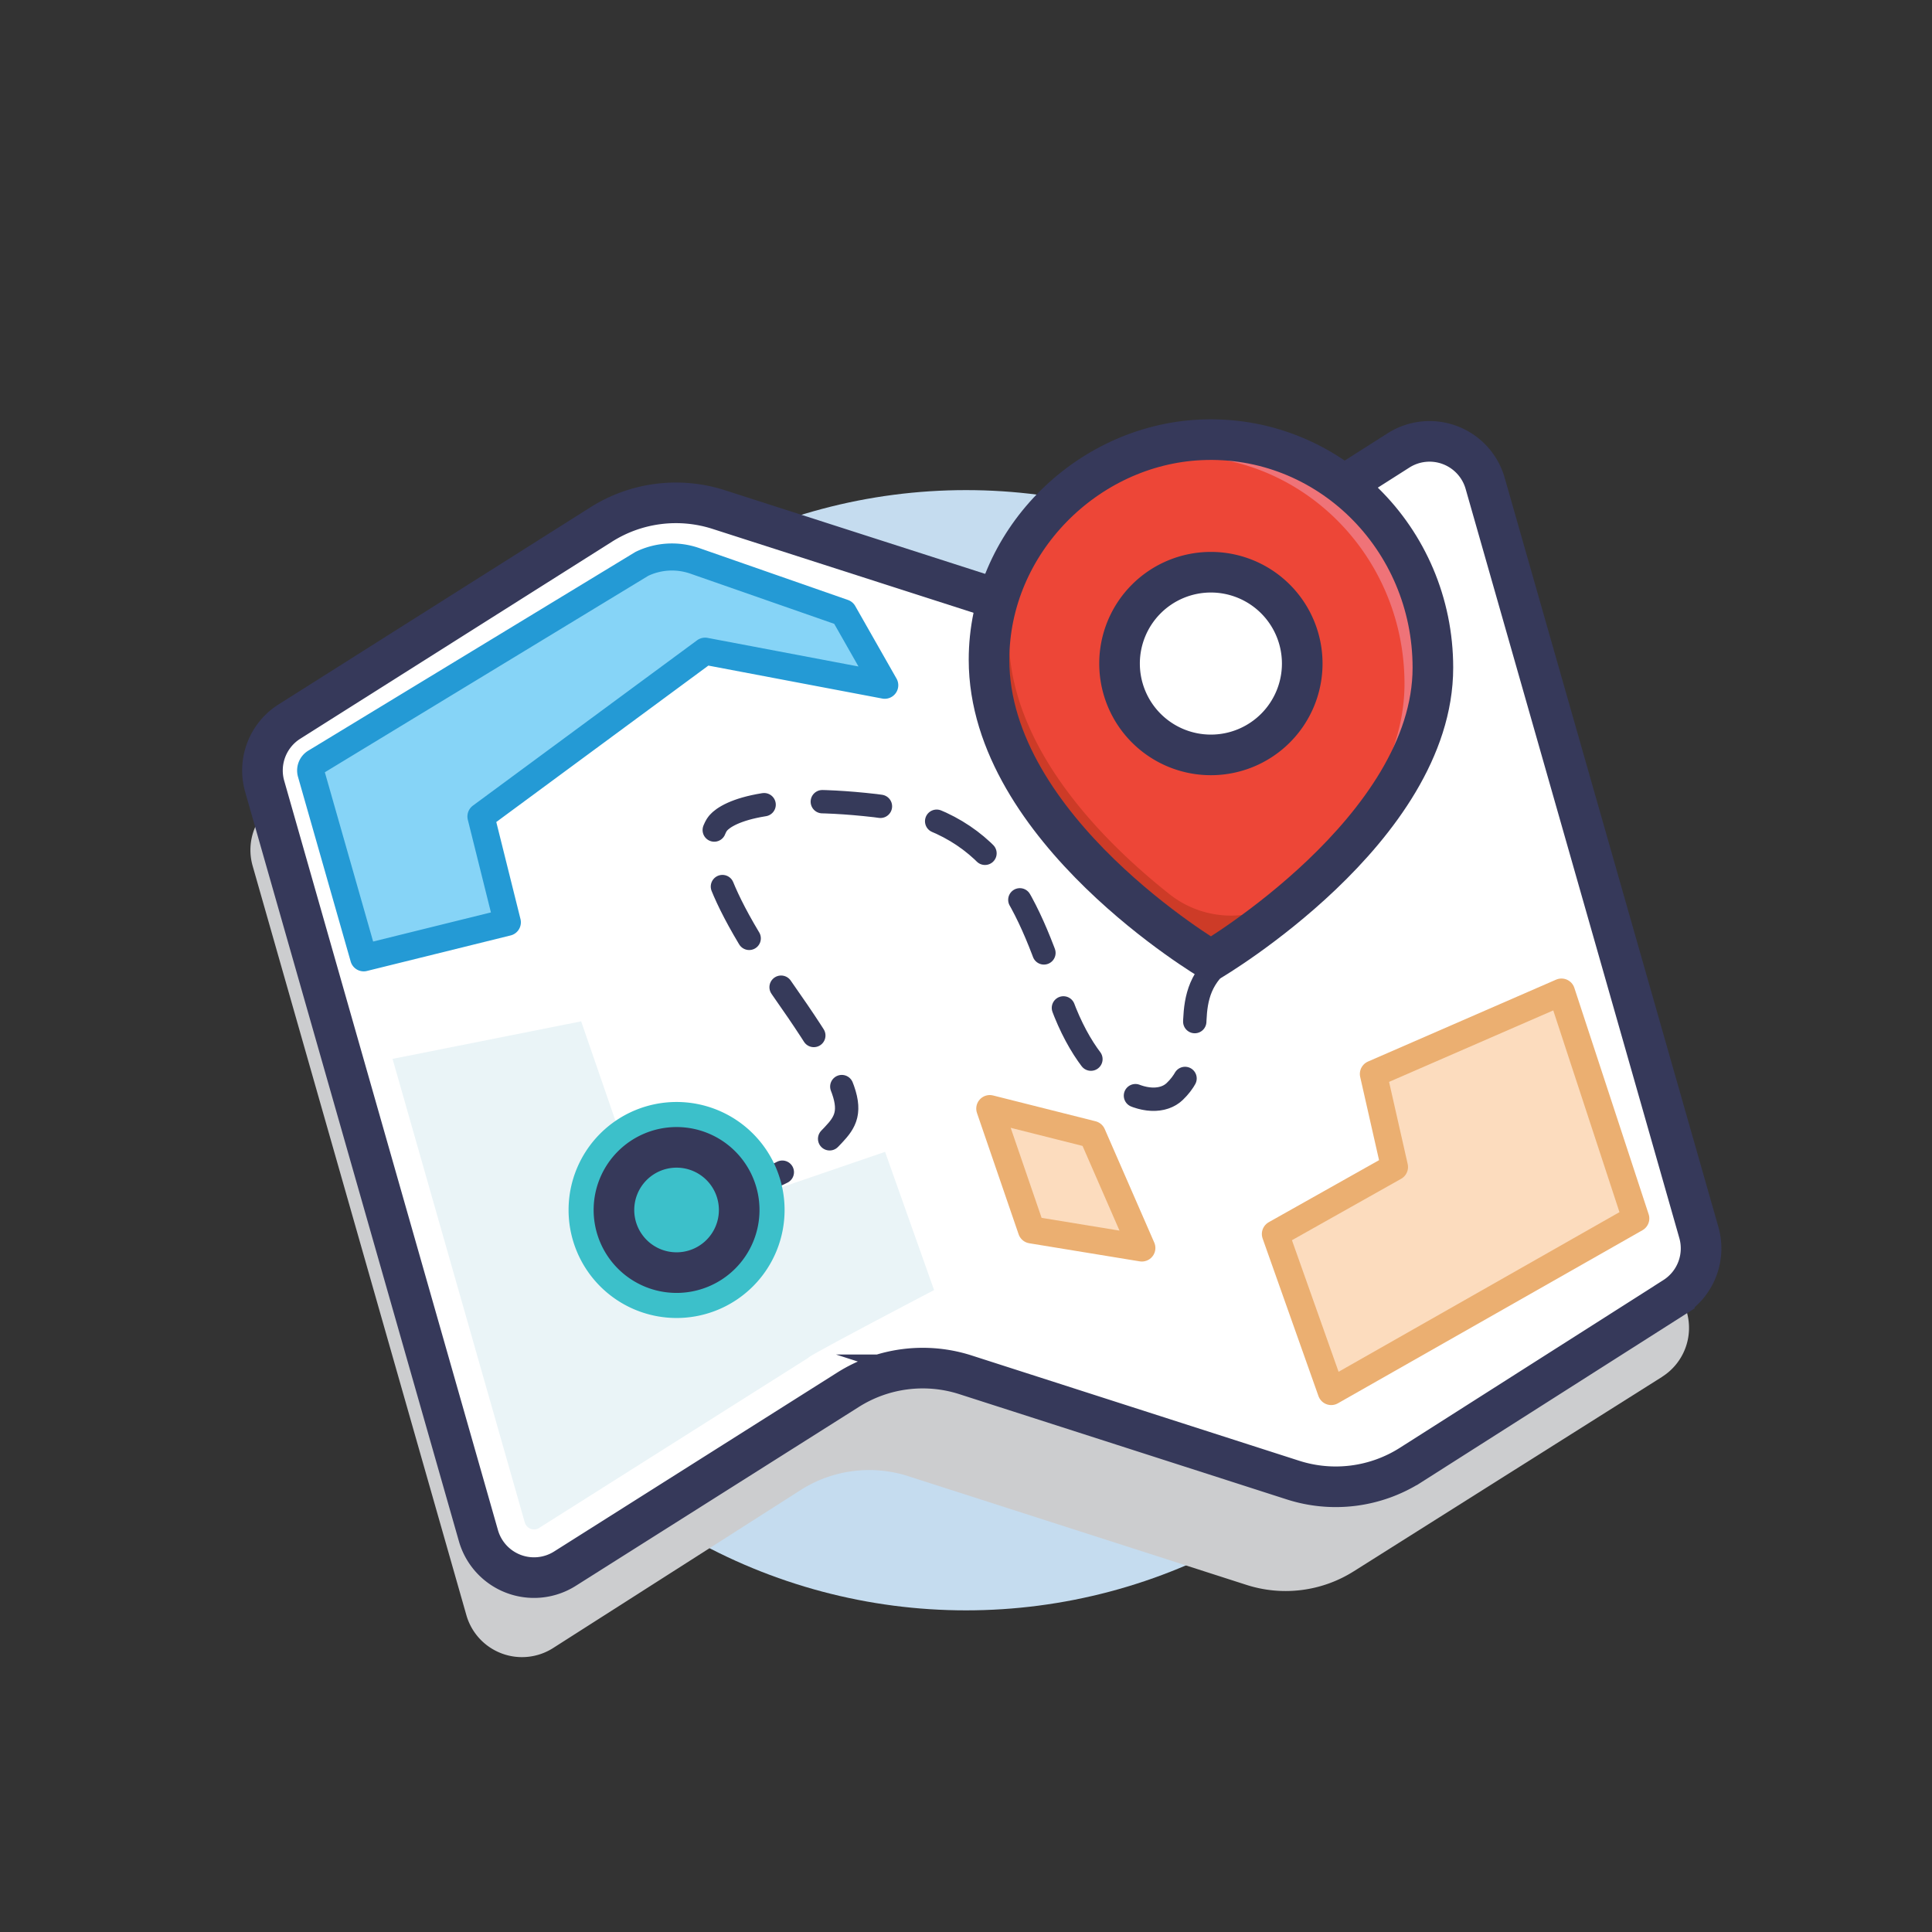 <svg xmlns="http://www.w3.org/2000/svg" xmlns:xlink="http://www.w3.org/1999/xlink" width="331.125" height="331.125" viewBox="0 0 331.125 331.125"><rect x="0" y="0" width="331.125" height="331.125" fill="#333333" stroke="none"/><defs><clipPath id="a"><path d="M0,0H331.125V331.125H0Z"/></clipPath></defs><g transform="translate(-21.938 -351)"><g transform="translate(-49.875 -78.375)"><circle cx="96" cy="96" r="96" transform="translate(141.375 513.375)" fill="#c5dcef"/></g><g transform="translate(21.938 351)" clip-path="url(#a)"><g transform="translate(42.921 75.651)"><path d="M371.594,416.31l-52.888,33.352a21.878,21.878,0,0,1-18.364,2.323L242.368,433.35a21.877,21.877,0,0,0-18.464,2.387l-42.444,27.094a9.913,9.913,0,0,1-14.827-5.66L130,328.75a9.913,9.913,0,0,1,4.237-11.1l53.452-33.782a23.955,23.955,0,0,1,20.127-2.556l56.123,18.041a23.955,23.955,0,0,0,20.191-2.6l40.192-25.577a9.913,9.913,0,0,1,14.853,5.644l36.626,128.4a9.912,9.912,0,0,1-4.21,11.081Z" transform="translate(-129.621 -256)" fill="#cccdcf"/><path d="M377.827,375.147l-45.162,28.739a23.956,23.956,0,0,1-20.191,2.6l-56.127-18.041A23.955,23.955,0,0,0,236.22,391l-48.528,30.67a9.911,9.911,0,0,1-14.826-5.66L136.234,287.586a9.912,9.912,0,0,1,4.236-11.1l53.45-33.784a23.954,23.954,0,0,1,20.127-2.555l56.127,18.041a23.953,23.953,0,0,0,20.191-2.6l40.192-25.576a9.911,9.911,0,0,1,14.853,5.644l36.626,128.4a9.913,9.913,0,0,1-4.209,11.083Z" transform="translate(-133.79 -228.466)" fill="#fff"/><path d="M295.989,574.707l-8.4-23.694L247.906,564.6,235.5,528.645l-32.323,6.433,22.662,79.446a1.664,1.664,0,0,0,1.607,1.2,1.58,1.58,0,0,0,.865-.262l46.136-29.159c-.2-.235,21.545-11.6,21.545-11.6Z" transform="translate(-178.818 -429.248)" fill="#eaf4f7"/><path d="M377.827,375.147l-45.162,28.739a23.956,23.956,0,0,1-20.191,2.6l-56.127-18.041A23.955,23.955,0,0,0,236.22,391l-48.528,30.67a9.911,9.911,0,0,1-14.826-5.66L136.234,287.586a9.912,9.912,0,0,1,4.236-11.1l53.45-33.784a23.954,23.954,0,0,1,20.127-2.555l56.127,18.041a23.953,23.953,0,0,0,20.191-2.6l40.192-25.576a9.911,9.911,0,0,1,14.853,5.644l36.626,128.4a9.913,9.913,0,0,1-4.209,11.083Z" transform="translate(-133.79 -228.466)" fill="none" stroke="#36395a" stroke-miterlimit="10" stroke-width="6.96"/><path d="M228.4,304.442l30.787,5.836-7.07-12.427-25.481-8.89a11.884,11.884,0,0,0-9.082.519l-55.99,34.01a1.662,1.662,0,0,0-.706,1.85l9.03,31.655,24.617-6.087-4.521-18.134L228.4,304.442Z" transform="translate(-150.474 -268.486)" fill="#86d4f7"/><path d="M228.4,304.442l30.787,5.836-7.07-12.427-25.481-8.89a11.884,11.884,0,0,0-9.082.519l-55.99,34.01a1.662,1.662,0,0,0-.706,1.85l9.03,31.655,24.617-6.087-4.521-18.134L228.4,304.442Z" transform="translate(-150.474 -268.486)" fill="none" stroke="#249ad5" stroke-linecap="round" stroke-linejoin="round" stroke-width="4.64"/><path d="M512.309,573.8l17.569,4.424,8.494,19.466-18.926-3.1Z" transform="translate(-385.591 -459.449)" fill="#fcdcbe"/><path d="M512.309,573.8l17.569,4.424,8.494,19.466-18.926-3.1Z" transform="translate(-385.591 -459.449)" fill="none" stroke="#ebaf71" stroke-linecap="round" stroke-linejoin="round" stroke-width="4.64"/><path d="M676.934,527.536,709.171,513.5l12.735,38.8-52.2,29.665-9.568-27,20.411-11.481-3.614-15.947Z" transform="translate(-484.47 -419.121)" fill="#fcdcbe"/><path d="M676.934,527.536,709.171,513.5l12.735,38.8-52.2,29.665-9.568-27,20.411-11.481-3.614-15.947Z" transform="translate(-484.47 -419.121)" fill="none" stroke="#ebaf71" stroke-linecap="round" stroke-linejoin="round" stroke-width="4.64"/></g><path d="M357,484.444s17.881-5.3,22.848-10.6,7.947-5.629-6.954-26.821-12.252-26.49-11.258-28.146,6.954-5.629,27.152-3.311,25.828,15.563,31.457,32.45,16.076,20.167,19.867,16.556c6.633-6.318-.026-15.1,7.429-21.881" transform="translate(-238.788 -277.49)" fill="none" stroke="#363a5a" stroke-linecap="round" stroke-linejoin="round" stroke-dashoffset="113" stroke-width="4" stroke-dasharray="10"/><g transform="translate(97.446 188.868)"><path d="M312.8,570.383a18.511,18.511,0,1,1-18.511,18.51A18.511,18.511,0,0,1,312.8,570.383Z" transform="translate(-294.287 -570.383)" fill="#3cc0ca"/><path d="M328.507,593.869A10.734,10.734,0,1,1,317.773,604.6,10.734,10.734,0,0,1,328.507,593.869Z" transform="translate(-309.996 -586.092)" fill="#3cc0ca"/><path d="M333,593.869a10.715,10.715,0,0,0-8.511,4.2,10.733,10.733,0,0,1,14.542,15.418A10.734,10.734,0,0,0,333,593.869h0Z" transform="translate(-314.487 -586.092)" fill="#63c6cf"/><path d="M328.507,593.869A10.734,10.734,0,1,1,317.773,604.6,10.734,10.734,0,0,1,328.507,593.869Z" transform="translate(-309.996 -586.092)" fill="none" stroke="#36395a" stroke-miterlimit="10" stroke-width="6.96"/></g><g transform="translate(169.509 75.347)"><path d="M587.992,266.635c0-22.2-18.02-40.079-39.856-39.041-19.551.93-36.218,17.585-36.218,37.69,0,29.083,38.026,51.508,38.026,51.508S587.992,294.367,587.992,266.635Z" transform="translate(-511.918 -227.551)" fill="#ed4637"/><path d="M563.833,328.675a16.974,16.974,0,0,1-20.973-.072c-11.254-8.911-27.531-25.091-27.531-44.118a36.988,36.988,0,0,1,7.608-22.343,37.384,37.384,0,0,0-11.019,26.279c0,29.083,38.026,51.508,38.026,51.508s15.507-9.142,26.722-22.969a108.68,108.68,0,0,1-12.834,11.716Z" transform="translate(-511.918 -250.687)" fill="#cd3b27"/><path d="M582.581,227.593a37.631,37.631,0,0,0-19.167,6.423,37.158,37.158,0,0,1,14.3-3.643c21.836-1.037,39.856,16.84,39.856,39.041,0,21.744-23.39,40.225-33.491,47.192l.307.186s38.048-22.427,38.048-50.159c0-22.2-18.019-40.079-39.854-39.041Z" transform="translate(-546.362 -227.55)" fill="#ef7378"/><path d="M595.134,327.493a15.655,15.655,0,1,1,15.654-15.655h0A15.654,15.654,0,0,1,595.134,327.493Z" transform="translate(-557.108 -273.458)" fill="#fff"/><path d="M595.134,327.493a15.655,15.655,0,1,1,15.654-15.655h0A15.654,15.654,0,0,1,595.134,327.493Z" transform="translate(-557.108 -273.458)" fill="none" stroke="#36395a" stroke-miterlimit="10" stroke-width="6.96"/><path d="M587.992,266.635c0-22.2-18.02-40.079-39.856-39.041-19.551.93-36.218,17.585-36.218,37.69,0,29.083,38.026,51.508,38.026,51.508S587.992,294.367,587.992,266.635Z" transform="translate(-511.918 -227.551)" fill="none" stroke="#36395a" stroke-linecap="round" stroke-linejoin="round" stroke-width="6.96"/></g></g></g></svg>